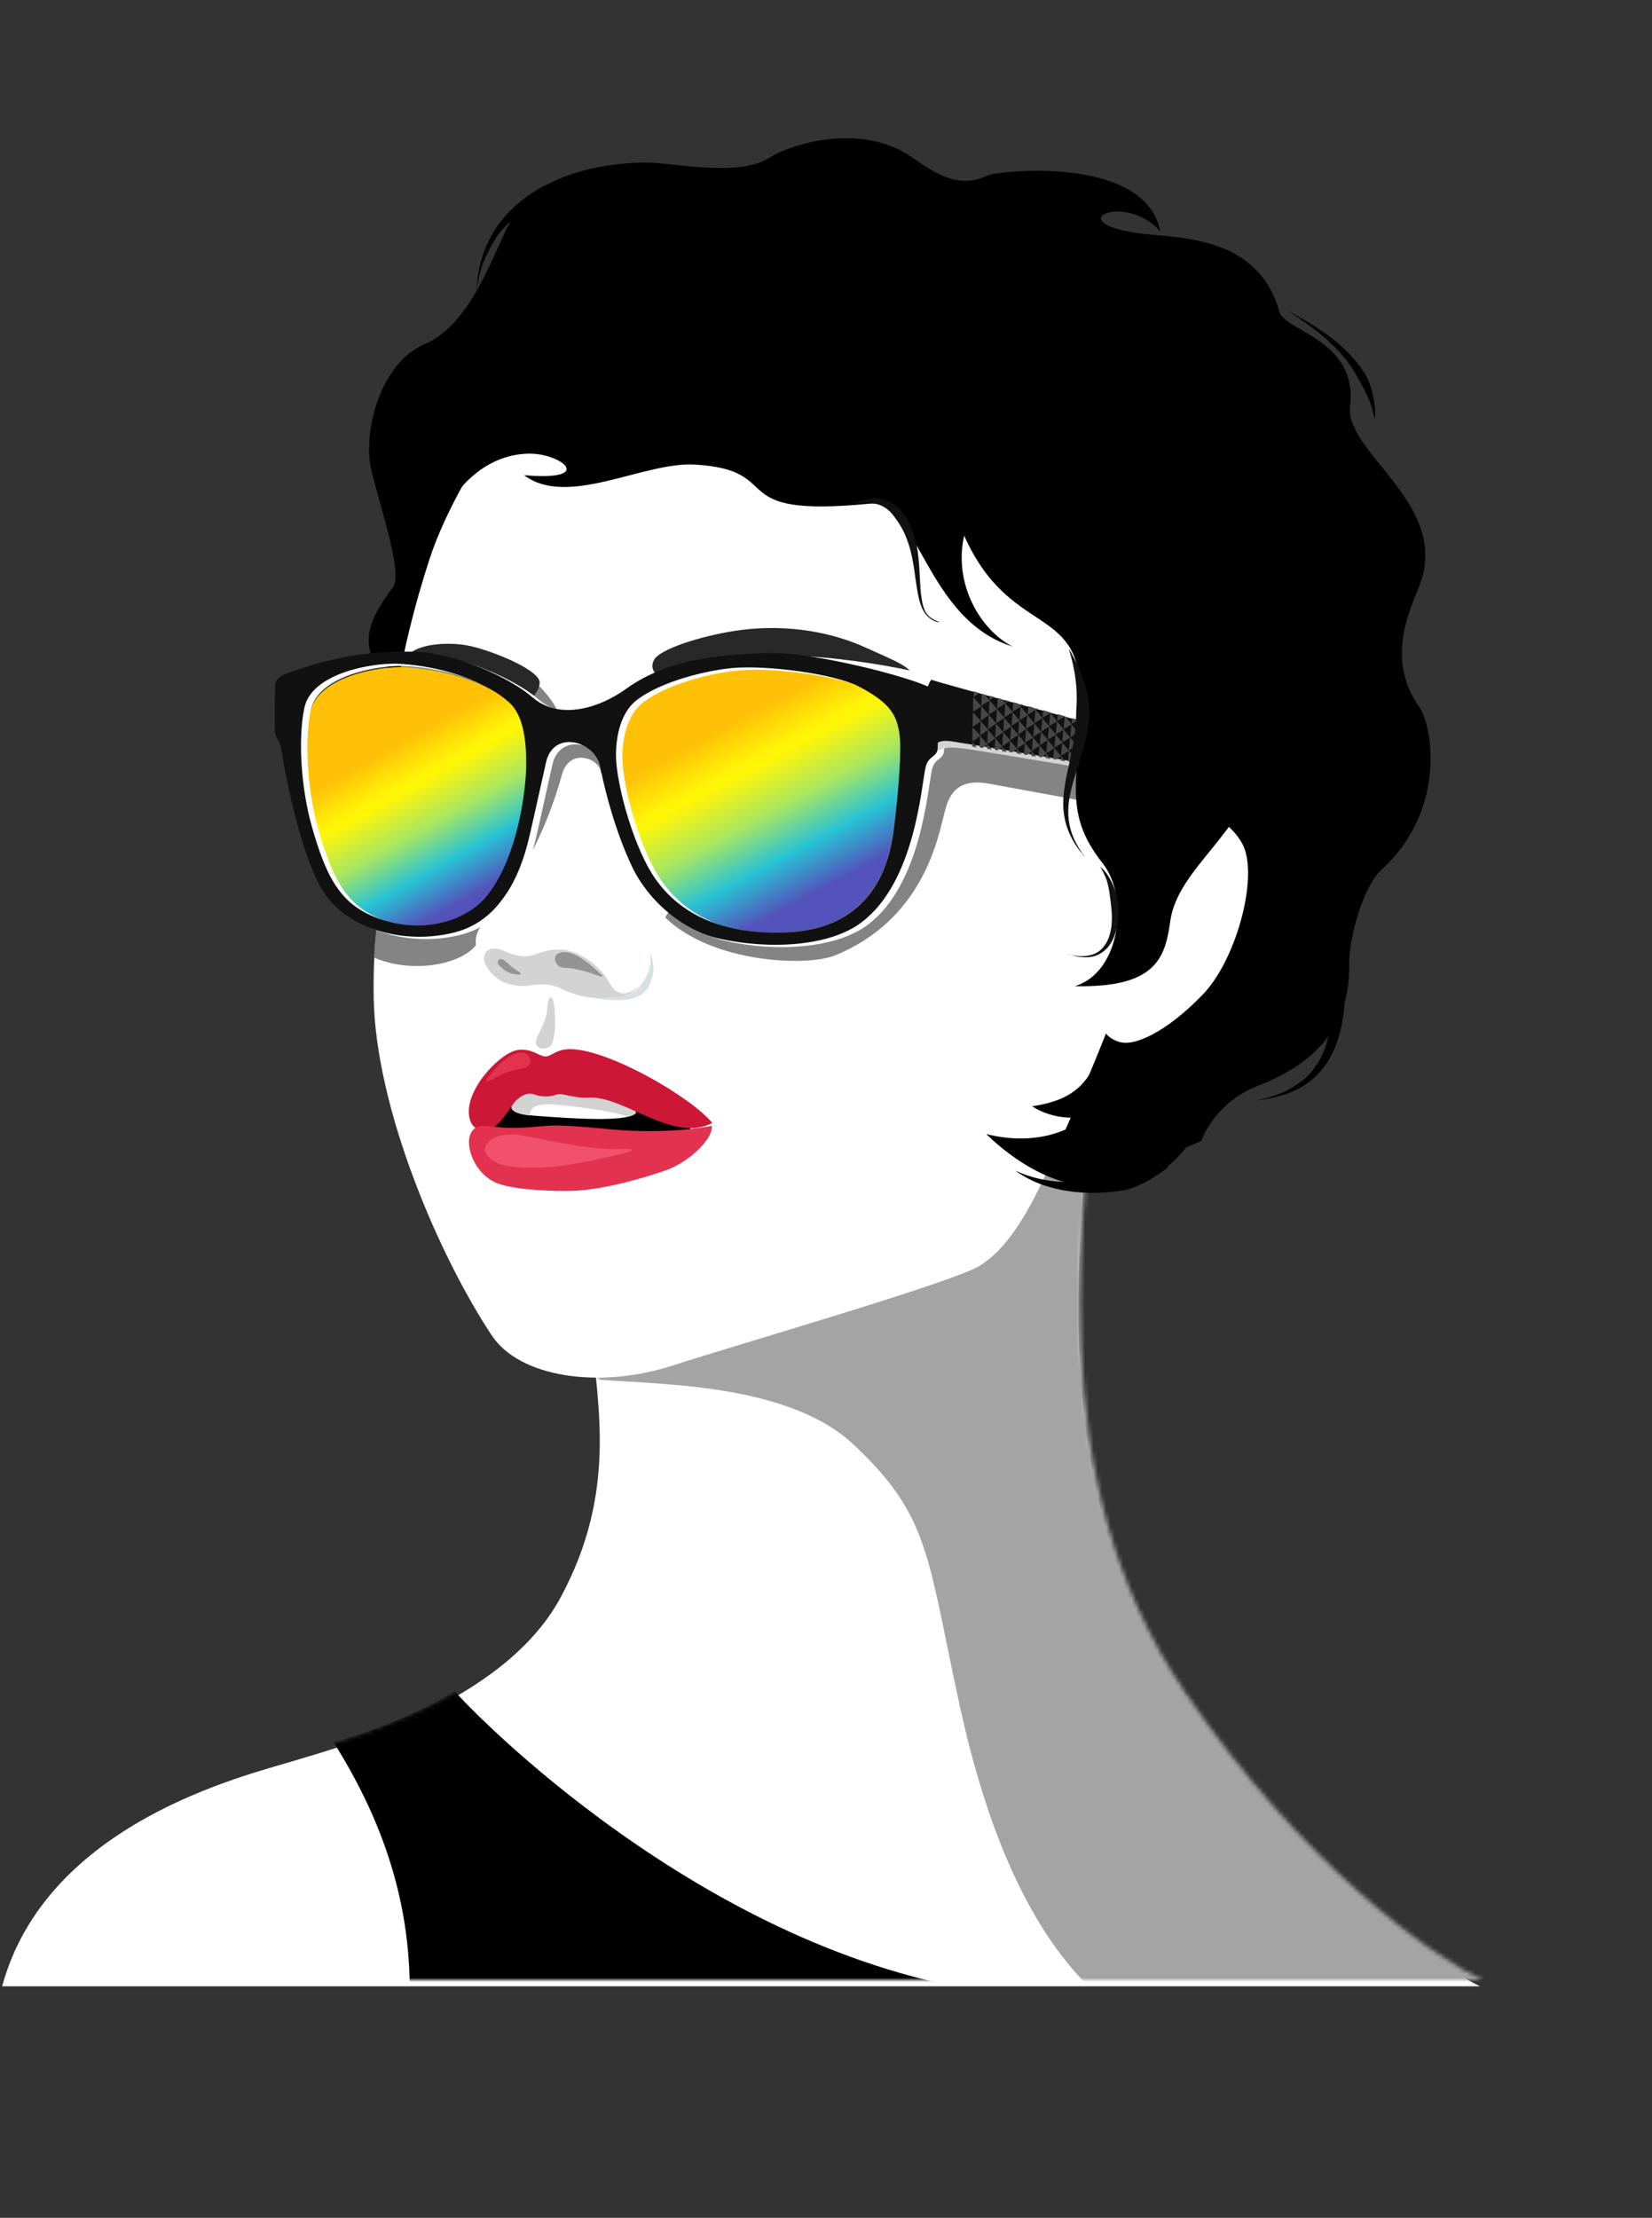 <svg width="389" height="522" viewBox="0 0 389 522" fill="none" xmlns="http://www.w3.org/2000/svg">
<rect x="0" y="0" width="389" height="522" fill="#333333" stroke="none"/>
<path d="M132 376C145.5 351 140.5 330.5 139.5 315C180.833 270.667 262.6 192.6 259 235C254.5 288 244 348.5 278.5 399.5C306.1 440.3 336.667 461.833 348.5 467.5H0.5C11 429 57.5 418 69 414.5C80.5 411 118.5 401 132 376Z" fill="white"/>
<mask id="mask0" mask-type="alpha" maskUnits="userSpaceOnUse" x="1" y="222" width="348" height="244">
<path d="M132.5 374.769C146 349.842 141 329.402 140 313.948C181.333 269.745 263.1 191.907 259.5 234.183C255 287.027 244.5 347.35 279 398.2C306.6 438.88 337.167 460.35 349 466H1C26 427.115 58 416.645 69.5 413.156C81 409.666 119 399.695 132.5 374.769Z" fill="white"/>
</mask>
<g mask="url(#mask0)">
<path d="M107 398C117.322 409.428 177.381 467.604 246.901 470.13C249.61 470.144 252.309 470.156 254.993 470.168C277.295 469.557 300.394 462.929 323 447C358.5 464 372.5 466 387 469C393.677 470.381 329.664 470.504 254.993 470.168C252.283 470.243 249.585 470.228 246.901 470.13C194.044 469.873 137.006 469.404 96.5 469C96.5 454 93.7 434 78.5 410C89.5 407 100 402.5 107 398Z" fill="black"/>
<path d="M201 340C184.5 324.5 150.5 326 139 324.5C179 289.5 259.4 225.2 261 248C262.6 270.8 353.667 411.167 399 478.5C361.833 481.167 284.3 484.9 271.5 478.5C255.5 470.5 237 452 226 401.5C218.267 366 219 356.909 201 340Z" fill="#A4A4A4" style="mix-blend-mode:multiply"/>
</g>
<path d="M147.717 113.067C134.087 108.666 124.317 88.725 126.5 80.168L146.022 82.527C146.211 82.516 146.39 82.537 146.557 82.591L146.022 82.527C142.461 82.727 135.627 94.32 147.717 113.067Z" fill="black"/>
<path d="M87.457 154.26C85.099 148.05 89.771 142.016 92.527 138.195C95.283 134.374 87.618 114.081 87.037 108.289C86.1 98.903 90.424 85.047 100.065 80.949C112.526 75.668 117.356 54.92 122.079 48.987C129.966 39.151 148.131 37.824 154.596 38.376C161.063 38.878 174.537 41.246 180.811 37.314C187.034 33.381 203.202 29.091 214.561 36.897C219.306 40.166 225.408 44.831 232.543 41.282C234.545 40.266 269.671 36.272 273.186 54.413C264.506 44.623 247.923 53.075 271.034 55.224C280.299 56.084 296.651 56.775 301.259 73.368C302.569 78.044 319.67 79.858 317.919 95.555C316.693 106.498 340.134 117.762 334.828 136.154C333.327 141.317 325.402 153.888 334.146 166.316C337.643 171.327 340.319 191.176 325.243 204.759C321.061 208.524 317.574 220.821 317.69 226.992C318.022 243.169 307.767 251.072 296.132 255.59C290.904 257.623 285.543 261.889 282.849 268.547C272.031 272.997 268.351 277.279 257.999 274.038C225.629 281.423 111.182 170.657 87.457 154.26Z" fill="black"/>
<path d="M295.184 259.093C295.184 259.093 295.648 259.011 296.472 258.843C297.296 258.675 298.43 258.419 299.772 257.97C300.856 257.612 302.044 257.207 303.028 256.645C303.39 256.459 303.804 256.224 304.166 256.038C305.669 255.145 307.226 254.053 308.478 252.649C309.731 251.245 310.73 249.631 311.472 248.006C312.215 246.332 312.65 244.645 312.98 243.105C313.589 240.022 313.676 237.52 313.74 236.621C313.92 234.774 314.382 231.184 314.889 228.047C315.168 226.455 315.497 225.015 315.82 223.975C315.981 223.48 316.09 223.033 316.247 222.789C316.354 222.493 316.408 222.344 316.408 222.344C316.408 222.344 316.406 222.495 316.35 222.793C316.294 223.092 316.288 223.542 316.281 224.043C316.215 225.093 316.246 226.547 316.326 228.154C316.486 231.317 316.743 234.985 316.561 236.932C316.443 237.979 316.201 240.575 315.281 243.846C314.796 245.481 314.154 247.26 313.154 248.974C312.205 250.691 310.949 252.345 309.44 253.689C307.931 255.033 306.221 256.068 304.567 256.805C304.153 256.99 303.739 257.174 303.326 257.308C302.191 257.664 301.056 258.021 299.87 258.325C298.479 258.621 297.294 258.825 296.523 258.895C295.648 259.011 295.184 259.093 295.184 259.093Z" fill="black"/>
<path d="M303.065 73.01C303.065 73.01 304.178 73.752 305.898 74.917C307.619 76.082 309.895 77.718 312.015 79.547C314.185 81.428 316.147 83.551 317.5 85.4C318.904 87.301 319.699 88.879 319.998 89.439C320.547 90.359 321.044 91.326 321.541 92.294C322.137 93.465 322.631 94.681 323.022 95.944C323.365 96.955 323.555 97.961 323.797 98.968C323.75 98.667 323.806 98.27 323.811 97.971C323.82 97.322 323.83 96.624 323.737 95.972C323.691 95.571 323.698 95.122 323.601 94.719C323.413 93.565 323.176 92.308 322.833 91.247C322.688 90.692 322.439 90.184 322.292 89.729C322.095 89.272 321.896 88.865 321.747 88.56C321.348 87.896 320.35 86.21 318.69 84.349C317.082 82.49 314.812 80.455 312.485 78.767C310.159 77.08 307.779 75.639 305.953 74.67C304.23 73.654 303.065 73.01 303.065 73.01Z" fill="black"/>
<path d="M112.132 68.333C112.428 65.504 112.772 62.777 113.678 60.121C114.158 58.596 114.844 57.028 115.682 55.516C116.992 53.125 118.707 50.95 120.673 49.084C122.38 47.456 124.238 46.034 126.246 44.817C126.503 44.628 126.812 44.491 127.069 44.301C128.562 43.413 131.641 42.238 134.359 41.348C135.743 40.904 136.973 40.554 137.896 40.291C138.818 40.028 139.483 39.905 139.483 39.905C139.483 39.905 137.271 41.114 134.854 42.464C132.435 43.864 129.706 45.551 128.266 46.342C127.494 46.76 125.488 47.827 123.219 49.483C121.208 50.949 119.397 52.672 117.839 54.604C117.372 55.134 116.955 55.715 116.59 56.299C115.387 58.345 114.338 60.347 113.489 62.606C112.903 64.377 112.517 66.405 112.132 68.333Z" fill="black"/>
<path d="M259.136 239.165C258.922 243.461 262.335 245.046 264.177 245.369C267.195 245.938 274.154 243.408 283.157 234.15C291.328 225.76 296.64 205.495 292.382 198.321C287.524 190.071 277.03 188.708 272.514 196.19C265.791 203.785 258.798 234.096 259.136 239.165Z" fill="white"/>
<path d="M268.652 220.792C269.094 222.059 268.246 224.125 266.359 227.25C264.473 230.325 265.808 233.676 269.307 232.364C272.806 231.052 280.66 229.461 281.637 225.55C282.613 221.689 280.396 211.955 276.271 210.444C272.146 208.982 266.635 214.964 268.652 220.792Z" fill="white"/>
<path d="M95.345 196.665C91.149 205.528 87.656 214.559 87.989 234.719C88.423 261.31 103.752 296.202 115.793 314.308C122.323 324.183 141.083 327.004 158.425 321.387C172.768 316.712 223.939 301.968 230.595 297.973C236.534 294.366 241.912 286.746 248.27 271.807C253.557 259.476 277.231 210.009 278.943 169.443C280.763 126.449 235.349 85.279 213.318 82.077C177.052 76.819 141.033 78.249 119.748 99.115C112.877 105.839 104.701 120.836 101.277 131.186C97.854 141.535 94.3 155.274 92.698 167.59C90.912 181.32 97.894 191.307 95.345 196.665Z" fill="white"/>
<path d="M156.634 215.941C167.703 226.705 190.024 227.536 196.585 224.886C217.09 216.549 220.731 197.77 222.183 192.145C223.077 188.699 224.077 182.859 232.824 184.442C241.823 186.081 257.899 189.009 261.284 189.751C269.001 181.112 268.449 182.986 257.768 179.471C247.087 175.957 213.22 165.269 209.217 171.395C205.163 177.519 165.315 200.901 156.634 215.941Z" fill="#848484"/>
<path d="M111.981 222.563C114.533 219.327 138.837 186.026 141.99 181.333C142.699 175.315 135.253 169.562 131.43 167.647C130.107 164.674 127.943 162.392 125.423 159.899C117.493 154.946 103.491 155.985 94.566 156.079C93.862 159.663 93.21 163.248 92.767 166.737C90.948 180.487 98.088 190.492 95.486 195.857C91.853 203.378 88.786 210.963 88.085 225.398C97.585 229.375 108.632 226.795 111.981 222.563Z" fill="#848484"/>
<path d="M133.662 251.81C129.513 251.113 116.348 253.192 114.031 262.723C113.33 265.577 119.673 272.464 131.131 272.663C142.54 272.86 164.19 269.693 162.481 265.085C160.772 260.477 142.668 253.282 133.662 251.81Z" fill="black"/>
<path d="M120.463 260.846C120.855 261.784 122.773 262.344 126.063 262.616C133.961 263.211 147.834 264.231 149.741 261.973C148.969 259.272 141.822 252.294 138.422 252.601C135.022 252.907 119.883 251.839 120.463 260.846Z" fill="white"/>
<path d="M149.793 261.917C149.02 259.267 141.823 252.293 138.423 252.599C135.023 252.905 119.884 251.935 120.514 260.936C120.857 261.775 122.32 262.268 124.799 262.557C124.632 260.076 127.471 259.991 128.841 259.898C130.21 259.805 143.216 261.13 147.905 262.815C148.77 262.557 149.483 262.293 149.793 261.917Z" fill="#D3D3D3"/>
<path d="M167.737 264.31C162.657 258.152 143.56 247.14 134.543 246.939C130.794 246.844 129.957 248.702 128.387 248.642C126.766 248.58 125.273 246.68 121.922 247.133C117.657 247.696 108.344 257.519 110.785 263.915C111.42 265.588 113.53 266.832 115.521 265.794C118.228 264.346 120.469 260.021 121.548 258.996C122.421 258.205 124.011 256.909 125.825 257.609C127.387 258.202 129.515 258.236 131.095 257.618C132.369 257.133 134.984 258.543 138.534 258.34C146.903 257.789 158.344 269.136 167.737 264.31Z" fill="#CC1736"/>
<path d="M116.974 265.263C114.597 265.028 112.026 264.256 110.824 266.81C109.414 269.74 111.797 276.522 117.237 278.559C121.519 280.167 131.441 280.45 135.344 280.262C142.895 279.924 152.917 276.841 156.889 275.404C162.183 273.536 167.883 268.17 167.625 264.983C160.364 266.294 154.539 266.312 149.173 266.156C142.845 265.962 133.75 264.46 127.765 265.049C125.128 265.334 120.615 265.691 116.974 265.263Z" fill="#E33150"/>
<path d="M115.462 252.947C117.482 250.307 119.438 248.653 121.583 247.946C124.802 246.836 126.576 250.761 122.854 251.505C119.643 252.121 118.671 252.528 116.16 253.913C113.599 255.246 114.271 254.482 115.462 252.947Z" fill="#E43251"/>
<path d="M123.112 267.255C116.551 265.963 112.196 269.6 115.139 272.467C116.786 274.097 119.81 274.924 126.037 274.826C132.314 274.73 137.342 273.542 142.521 272.454C147.039 271.532 152.322 270.163 145.992 270.447C139.662 270.683 131.539 268.951 123.112 267.255Z" fill="#F2516C"/>
<path d="M126.528 244.033C127.722 241.552 128.799 239.266 128.836 237.692C128.926 233.857 130.415 233.4 130.637 238.423C130.823 242.609 130.559 244.177 129.896 245.785C129.233 247.393 124.972 247.342 126.528 244.033Z" fill="#D3D3D3"/>
<path d="M153.969 155.374C155.287 152.719 165.206 149.73 172.671 148.539C182.96 146.877 194.238 148.021 204.031 152.5C209.151 154.866 212.489 156.068 214.207 157.817C208.459 156.51 173.598 149.684 156.492 159.193C155.422 159.803 152.65 158.028 153.969 155.374Z" fill="#282828"/>
<path d="M96.744 153.651C98.823 151.745 105.523 150.827 111.075 152.131C115.745 153.218 125.62 157.067 126.958 160.08C127.85 162.056 123.502 167.232 121.86 166.069C120.218 164.907 107.296 157.516 104.709 156.624C102.173 155.734 99.729 155.383 97.779 156.217C95.881 157.052 93.704 156.463 96.744 153.651Z" fill="#282828"/>
<path d="M144.73 176.686C144.639 183.096 148.362 197.363 153.143 205.208C157.875 213 167.503 220.488 186.07 219.376C195.966 218.769 208.011 213.971 210.416 195.221C211.047 190.273 212.509 177.005 211.815 172.006C211.166 167.456 209.679 164.514 202.141 160.539C196.374 157.479 180.502 155.415 172.389 156.141C166.827 156.619 155.579 159.112 149.549 163.898C146.714 166.123 144.816 170.623 144.73 176.686Z" fill="url(#paint0_linear)"/>
<path d="M72.993 167.742C71.455 175.364 72.26 187.117 74.787 196.195C78.338 208.804 81.722 215.122 90.921 218.376C101.899 222.249 111.964 218.453 116.439 212.643C123.931 202.961 125.49 186.612 125.602 182.276C125.741 176.097 125.068 169.486 121.487 166.253C114.123 159.679 102.102 157.312 95.006 157.034C89.39 156.813 74.749 159.182 72.993 167.742Z" fill="url(#paint1_linear)"/>
<path d="M222.413 165.016C222.438 163.305 221.785 162.84 219.012 161.706C211.901 158.839 190.924 153.725 181.837 154.253C174.476 154.652 159.969 154.677 148.949 162.66C143.106 166.883 133.52 170.374 126.856 164.641C121.495 159.984 108.645 154.108 98.605 153.915C84.963 153.68 76.096 156.564 69.571 158.853C67.99 159.428 66.359 160 66.28 161.953C66.208 163.466 66.156 170.651 66.229 172.609C66.255 174.322 67.269 174.361 67.645 176.478C70.776 195.129 74.594 204.811 76.866 209.104C82.2 219.138 96.649 223.168 108.818 219.924C122.209 216.384 125.483 200.279 126.402 196.354C127.429 191.945 129.329 183.218 130.086 179.922C131.871 172.169 141.723 174.946 142.852 181.052C144.032 187.258 146.683 196.895 150.377 204.616C154.269 212.687 162.286 219.549 171.033 221.502C182.663 224.054 196.926 223.384 204.517 217.518C216.979 207.977 218.414 185.738 219.443 181.182C220.145 178.178 222.162 178.989 222.299 176.55C222.451 173.035 222.382 167.215 222.413 165.016ZM125.398 181.452C125.286 185.701 123.737 201.776 116.298 211.217C111.854 216.912 101.808 220.63 90.957 216.837C81.822 213.647 78.462 207.454 74.936 195.095C72.426 186.197 71.627 174.676 73.154 167.206C74.897 158.815 89.437 156.542 95.013 156.758C102.06 157.031 113.997 159.351 121.311 165.795C124.868 168.866 125.535 175.395 125.398 181.452ZM211.924 196.194C209.478 214.629 197.491 219.348 187.693 219.946C169.214 221.04 159.631 213.677 154.922 206.014C150.164 198.252 146.459 184.223 146.549 177.968C146.635 171.958 148.523 167.582 151.345 165.393C157.397 160.689 168.541 158.236 174.076 157.766C182.152 157.052 197.948 159.13 203.688 162.09C211.189 165.999 212.67 168.892 213.316 173.366C214.005 178.331 212.551 191.378 211.924 196.194Z" fill="white"/>
<path d="M220.526 176.932C222.466 175.73 223.73 175.825 226.71 176.173C230.55 176.553 266.737 182.818 269.312 183.151C269.983 182.279 270.458 180.928 269.768 179.722C266.875 176.875 223.037 171.314 220.609 171.27C218.181 171.227 219.407 173.869 220.526 176.932Z" fill="#D3D3D3"/>
<path d="M219.852 175.399C220.876 174.709 221.493 174.101 224.174 174.496C226.855 174.891 263.617 180.973 268.163 182.023C272.71 183.073 272.468 175.239 268.688 173.781C264.907 172.323 221.026 160.766 219.314 159.971C217.354 162.374 216.881 170.521 219.852 175.399Z" fill="#111111"/>
<path d="M220.911 164.475C220.936 162.764 220.283 162.299 217.509 161.165C210.398 158.298 189.421 153.184 180.334 153.712C172.974 154.111 158.467 154.136 147.447 162.119C141.604 166.342 132.018 169.834 125.354 164.1C119.993 159.443 107.143 153.567 97.102 153.374C83.461 153.139 74.594 156.023 68.069 158.313C66.488 158.887 64.857 159.459 64.778 161.412C64.706 162.925 64.653 170.11 64.727 172.069C64.753 173.781 65.767 173.82 66.142 175.937C69.274 194.588 73.092 204.27 75.363 208.563C80.698 218.597 95.147 222.628 107.316 219.383C120.707 215.843 123.981 199.738 124.9 195.813C125.927 191.404 127.827 182.677 128.584 179.381C130.369 171.628 140.22 174.405 141.35 180.511C142.529 186.717 145.181 196.354 148.875 204.075C152.766 212.146 160.784 219.008 169.531 220.961C181.161 223.513 195.424 222.843 203.015 216.977C215.477 207.436 216.912 185.197 217.941 180.641C218.643 177.637 220.66 178.448 220.797 176.009C220.948 172.495 220.88 166.674 220.911 164.475ZM123.896 180.911C123.784 185.16 122.235 201.235 114.796 210.676C110.352 216.371 100.306 220.089 89.455 216.296C80.32 213.106 76.959 206.913 73.434 194.554C70.923 185.656 70.125 174.135 71.652 166.665C73.395 158.274 87.935 156.002 93.511 156.217C100.558 156.49 112.495 158.81 119.808 165.254C123.366 168.325 124.033 174.854 123.896 180.911ZM210.421 195.653C207.976 214.089 195.989 218.807 186.191 219.405C167.712 220.499 158.129 213.136 153.42 205.474C148.662 197.711 144.957 183.682 145.046 177.427C145.133 171.417 147.021 167.041 149.842 164.852C155.895 160.148 167.039 157.695 172.574 157.225C180.649 156.511 196.445 158.589 202.185 161.55C209.687 165.458 211.167 168.351 211.813 172.825C212.503 177.79 211.048 190.837 210.421 195.653Z" fill="#111111"/>
<path d="M270.693 178.649C270.684 179.699 270.679 180.249 270.616 181.295C271.047 180.772 271.267 180.085 271.38 179.341C271.169 179.078 270.958 178.865 270.693 178.649Z" fill="#474747"/>
<path d="M270.731 178.57C271 178.436 271.215 178.299 271.43 178.212C271.383 177.458 271.176 176.695 270.861 175.975C270.808 175.921 270.808 175.921 270.755 175.868C270.799 176.972 270.74 177.519 270.731 178.57Z" fill="#474747"/>
<path d="M270.845 175.87C270.845 175.87 270.846 175.821 270.795 175.818C270.845 175.87 270.845 175.87 270.845 175.87Z" fill="#474747"/>
<path d="M268.901 179.719C268.893 180.653 268.836 181.239 268.828 182.124C269.551 182.12 270.172 181.863 270.589 181.397C269.924 180.766 269.566 180.4 268.901 179.719Z" fill="#474747"/>
<path d="M270.755 178.675C270.037 177.99 269.73 177.626 269.013 176.941C269.003 178.025 268.947 178.514 268.937 179.647C269.664 179.248 270.028 179.025 270.755 178.675Z" fill="#474747"/>
<path d="M269.128 174.163C269.118 175.296 269.062 175.785 269.053 176.869C269.779 176.52 270.143 176.296 270.87 175.947C270.153 175.212 269.845 174.898 269.128 174.163Z" fill="#474747"/>
<path d="M269.429 173.971C269.326 173.915 269.275 173.863 269.173 173.808C269.172 173.906 269.171 174.004 269.17 174.102C269.273 174.06 269.377 174.017 269.429 173.971Z" fill="#474747"/>
<path d="M267.125 180.89C267.121 181.279 267.119 181.571 267.065 181.859C267.474 181.933 267.781 182.001 267.985 182.062C268.088 182.068 268.19 182.123 268.292 182.129C267.937 181.719 267.581 181.405 267.125 180.89Z" fill="#474747"/>
<path d="M267.142 180.818C267.87 180.37 268.234 180.146 268.962 179.747C268.244 179.061 267.937 178.697 267.219 178.011C267.209 179.096 267.153 179.635 267.142 180.818Z" fill="#474747"/>
<path d="M267.389 175.186C267.327 176.266 267.323 176.808 267.261 177.888C267.989 177.49 268.352 177.315 269.079 176.917C268.413 176.284 268.054 175.917 267.389 175.186Z" fill="#474747"/>
<path d="M269.183 174.197C268.98 173.94 268.776 173.781 268.623 173.576C268.367 173.462 268.009 173.342 267.496 173.164C267.49 173.848 267.435 174.333 267.428 175.114C268.15 174.768 268.512 174.546 269.183 174.197Z" fill="#474747"/>
<path d="M267.168 180.913C266.452 180.18 266.146 179.817 265.43 179.134C265.37 180.064 265.365 180.653 265.306 181.534C265.512 181.596 265.718 181.609 265.923 181.671C266.338 181.402 266.649 181.224 267.168 180.913Z" fill="#474747"/>
<path d="M265.595 176.256C265.534 177.337 265.529 177.879 265.468 179.009C266.195 178.61 266.559 178.386 267.286 177.988C266.62 177.306 266.261 176.988 265.595 176.256Z" fill="#474747"/>
<path d="M265.635 176.182C266.363 175.783 266.727 175.608 267.454 175.209C266.788 174.478 266.429 174.159 265.763 173.378C265.701 174.558 265.697 175.1 265.635 176.182Z" fill="#474747"/>
<path d="M266.626 172.911C266.371 172.847 266.116 172.734 265.809 172.667C265.807 172.909 265.805 173.103 265.803 173.393C266.163 173.173 266.369 173.041 266.626 172.911Z" fill="#474747"/>
<path d="M263.596 181.223C264.006 181.297 264.364 181.368 264.723 181.439C264.367 181.076 264.062 180.716 263.605 180.25C263.601 180.639 263.599 180.931 263.596 181.223Z" fill="#474747"/>
<path d="M263.672 180.231C264.4 179.782 264.764 179.558 265.492 179.159C264.826 178.427 264.467 178.109 263.8 177.377C263.739 178.459 263.734 179.001 263.672 180.231Z" fill="#474747"/>
<path d="M265.661 176.28C264.995 175.598 264.636 175.23 263.97 174.499C263.909 175.629 263.904 176.171 263.843 177.252C264.57 176.853 264.934 176.678 265.661 176.28Z" fill="#474747"/>
<path d="M265.821 173.458C265.464 173.044 265.21 172.734 264.903 172.421C264.646 172.356 264.39 172.242 264.133 172.177C264.075 172.958 264.07 173.497 264.01 174.425C264.735 174.028 265.097 173.855 265.821 173.458Z" fill="#474747"/>
<path d="M262.011 178.497C261.951 179.477 261.946 180.018 261.886 180.948C262.092 181.01 262.298 181.023 262.555 181.088C262.919 180.865 263.23 180.638 263.748 180.375C262.981 179.59 262.675 179.227 262.011 178.497Z" fill="#474747"/>
<path d="M262.178 175.571C262.117 176.702 262.06 177.241 261.999 178.371C262.727 177.923 263.09 177.748 263.818 177.35C263.203 176.67 262.844 176.303 262.178 175.571Z" fill="#474747"/>
<path d="M264.037 174.522C263.371 173.79 263.064 173.426 262.398 172.694C262.336 173.825 262.279 174.413 262.218 175.494C262.945 175.096 263.309 174.921 264.037 174.522Z" fill="#474747"/>
<path d="M263.517 172.036C263.211 171.92 262.854 171.85 262.496 171.731C262.494 172.021 262.44 172.308 262.437 172.647C262.9 172.385 263.158 172.207 263.517 172.036Z" fill="#474747"/>
<path d="M260.185 179.716C260.182 180.057 260.127 180.394 260.125 180.686C260.483 180.757 260.893 180.831 261.251 180.902C260.896 180.49 260.591 180.179 260.185 179.716Z" fill="#474747"/>
<path d="M262.074 178.523C261.408 177.791 261.049 177.424 260.383 176.692C260.322 177.822 260.265 178.411 260.203 179.591C260.931 179.143 261.295 178.919 262.074 178.523Z" fill="#474747"/>
<path d="M262.244 175.593C261.578 174.861 261.271 174.497 260.604 173.765C260.543 174.895 260.486 175.435 260.424 176.615C261.152 176.216 261.516 175.992 262.244 175.593Z" fill="#474747"/>
<path d="M262.458 172.72C261.999 172.2 261.693 171.838 261.336 171.423C261.13 171.361 260.976 171.302 260.77 171.24C260.71 172.17 260.654 172.707 260.594 173.685C261.371 173.291 261.733 173.117 262.458 172.72Z" fill="#474747"/>
<path d="M260.229 179.736C259.564 179.007 259.206 178.64 258.543 177.862C258.482 178.841 258.426 179.428 258.366 180.309C258.572 180.371 258.83 180.387 259.036 180.449C259.399 180.226 259.762 180.002 260.229 179.736Z" fill="#474747"/>
<path d="M260.451 176.714C259.784 175.982 259.477 175.617 258.81 174.885C258.748 176.017 258.691 176.605 258.629 177.786C259.358 177.338 259.722 177.163 260.451 176.714Z" fill="#474747"/>
<path d="M260.672 173.786C260.005 173.054 259.698 172.689 259.032 171.907C258.969 173.088 258.913 173.628 258.851 174.808C259.579 174.409 259.943 174.234 260.672 173.786Z" fill="#474747"/>
<path d="M260.358 171.157C259.949 171.035 259.592 170.916 259.183 170.794C259.18 171.133 259.126 171.469 259.123 171.856C259.586 171.594 259.946 171.374 260.358 171.157Z" fill="#474747"/>
<path d="M256.654 180.099C257.013 180.17 257.422 180.244 257.781 180.315C257.425 179.952 257.172 179.595 256.714 179.129C256.711 179.469 256.657 179.807 256.654 180.099Z" fill="#474747"/>
<path d="M256.731 179.054C257.459 178.606 257.876 178.335 258.604 177.937C257.938 177.204 257.63 176.84 256.964 176.108C256.902 177.239 256.845 177.827 256.731 179.054Z" fill="#474747"/>
<path d="M257.006 175.976C257.733 175.528 258.097 175.354 258.876 174.958C258.21 174.227 257.903 173.863 257.237 173.131C257.124 174.258 257.119 174.8 257.006 175.976Z" fill="#474747"/>
<path d="M259.095 171.982C258.584 171.359 258.277 170.995 257.816 170.474C257.714 170.419 257.559 170.409 257.456 170.353C257.395 171.384 257.338 171.971 257.278 173.002C258.004 172.604 258.368 172.38 259.095 171.982Z" fill="#474747"/>
<path d="M255.122 177.276C255.062 178.256 255.005 178.842 254.945 179.773C255.151 179.835 255.358 179.848 255.615 179.913C255.978 179.69 256.342 179.466 256.809 179.151C256.093 178.369 255.787 178.005 255.122 177.276Z" fill="#474747"/>
<path d="M255.159 177.197C255.887 176.749 256.303 176.528 257.032 176.079C256.365 175.347 256.058 174.983 255.392 174.251C255.278 175.428 255.273 175.97 255.159 177.197Z" fill="#474747"/>
<path d="M257.305 173.102C256.638 172.369 256.331 171.956 255.665 171.223C255.551 172.401 255.546 172.992 255.432 174.17C256.161 173.721 256.577 173.501 257.305 173.102Z" fill="#474747"/>
<path d="M257.198 170.281C256.739 170.156 256.279 170.031 255.82 169.857C255.765 170.241 255.762 170.628 255.707 171.108C256.323 170.807 256.684 170.588 257.198 170.281Z" fill="#474747"/>
<path d="M253.184 179.511C253.543 179.582 253.953 179.656 254.311 179.727C254.007 179.367 253.702 179.007 253.296 178.494C253.241 178.93 253.238 179.222 253.184 179.511Z" fill="#474747"/>
<path d="M253.311 178.468C254.092 177.973 254.457 177.749 255.186 177.3C254.519 176.567 254.212 176.203 253.545 175.42C253.431 176.599 253.374 177.188 253.311 178.468Z" fill="#474747"/>
<path d="M255.459 174.271C254.793 173.539 254.486 173.175 253.82 172.393C253.706 173.571 253.649 174.159 253.587 175.34C254.367 174.895 254.731 174.67 255.459 174.271Z" fill="#474747"/>
<path d="M255.731 171.245C255.168 170.569 254.81 170.153 254.298 169.529C254.246 169.526 254.143 169.47 254.092 169.467C253.978 170.594 253.973 171.186 253.86 172.313C254.64 171.868 255.003 171.644 255.731 171.245Z" fill="#474747"/>
<path d="M251.704 176.641C251.592 177.668 251.586 178.259 251.475 179.188C251.681 179.25 251.888 179.263 252.094 179.325C252.458 179.052 252.821 178.877 253.289 178.562C252.675 177.785 252.317 177.418 251.704 176.641Z" fill="#474747"/>
<path d="M253.614 175.443C252.948 174.711 252.641 174.297 251.975 173.565C251.861 174.742 251.804 175.331 251.69 176.557C252.47 176.112 252.886 175.891 253.614 175.443Z" fill="#474747"/>
<path d="M253.888 172.414C253.222 171.632 252.914 171.268 252.3 170.489C252.185 171.716 252.128 172.305 252.015 173.482C252.795 173.037 253.16 172.813 253.888 172.414Z" fill="#474747"/>
<path d="M253.986 169.453C253.475 169.324 252.965 169.148 252.454 169.02C252.399 169.452 252.395 169.887 252.339 170.416C253.008 170.022 253.369 169.802 253.986 169.453Z" fill="#474747"/>
<path d="M249.763 178.976C250.122 179.047 250.531 179.121 250.89 179.192C250.586 178.783 250.281 178.471 249.875 177.958C249.82 178.345 249.765 178.683 249.763 178.976Z" fill="#474747"/>
<path d="M249.841 177.878C250.622 177.384 250.986 177.16 251.766 176.715C251.1 175.933 250.793 175.569 250.126 174.836C250.012 176.014 249.955 176.602 249.841 177.878Z" fill="#474747"/>
<path d="M252.042 173.585C251.376 172.804 251.069 172.439 250.403 171.658C250.289 172.884 250.232 173.473 250.117 174.7C250.95 174.258 251.314 174.034 252.042 173.585Z" fill="#474747"/>
<path d="M252.368 170.508C251.754 169.729 251.395 169.362 250.781 168.534C250.781 168.534 250.781 168.534 250.729 168.531C250.615 169.757 250.558 170.395 250.444 171.573C251.224 171.128 251.64 170.907 252.368 170.508Z" fill="#474747"/>
<path d="M248.233 176.054C248.12 177.081 248.063 177.717 248.003 178.649C248.209 178.711 248.416 178.724 248.622 178.786C249.037 178.516 249.349 178.29 249.869 177.977C249.204 177.197 248.897 176.834 248.233 176.054Z" fill="#474747"/>
<path d="M248.27 175.971C249.051 175.476 249.415 175.252 250.196 174.807C249.53 174.025 249.222 173.66 248.556 172.878C248.442 174.105 248.384 174.744 248.27 175.971Z" fill="#474747"/>
<path d="M248.882 169.751C248.768 170.978 248.71 171.617 248.596 172.844C249.376 172.399 249.741 172.174 250.522 171.729C249.855 170.947 249.548 170.533 248.882 169.751Z" fill="#474747"/>
<path d="M250.776 168.574C250.214 168.394 249.652 168.263 249.091 168.083C249.035 168.564 248.98 169.045 248.923 169.671C249.695 169.234 250.055 169.014 250.776 168.574Z" fill="#474747"/>
<path d="M246.354 177.37C246.299 177.757 246.296 178.098 246.242 178.387C246.601 178.458 247.011 178.532 247.369 178.603C247.116 178.246 246.811 177.886 246.354 177.37C246.405 177.373 246.354 177.37 246.354 177.37Z" fill="#474747"/>
<path d="M247.509 167.637C247.458 167.634 247.407 167.631 247.407 167.582C247.407 167.631 247.406 167.68 247.406 167.68C247.406 167.68 247.457 167.683 247.509 167.637Z" fill="#474747"/>
<path d="M248.298 176.077C247.631 175.295 247.323 174.93 246.657 174.148C246.543 175.376 246.485 176.014 246.37 177.291C247.152 176.796 247.568 176.575 248.298 176.077Z" fill="#474747"/>
<path d="M246.749 174.064C247.53 173.619 247.895 173.345 248.675 172.9C248.009 172.118 247.702 171.754 247.035 170.972C246.869 172.196 246.812 172.834 246.749 174.064Z" fill="#474747"/>
<path d="M247.313 167.743C247.198 169.019 247.14 169.658 247.026 170.886C247.807 170.44 248.172 170.216 248.953 169.77C248.286 168.988 247.979 168.574 247.313 167.743Z" fill="#474747"/>
<path d="M246.449 177.392C246.397 177.389 246.397 177.389 246.449 177.392C245.784 176.612 245.477 176.248 244.812 175.468C244.699 176.544 244.642 177.132 244.582 178.114C244.788 178.176 244.995 178.188 245.201 178.25C245.565 177.977 245.929 177.754 246.449 177.392C246.397 177.389 246.397 177.389 246.449 177.392Z" fill="#474747"/>
<path d="M246.777 174.171C246.111 173.389 245.803 173.024 245.137 172.242C245.022 173.469 244.965 174.108 244.85 175.385C245.58 174.887 245.996 174.666 246.777 174.171Z" fill="#474747"/>
<path d="M245.178 172.157C245.959 171.711 246.324 171.438 247.105 170.992C246.439 170.21 246.132 169.796 245.465 169.014C245.35 170.291 245.293 170.88 245.178 172.157Z" fill="#474747"/>
<path d="M247.363 167.784C247.312 167.732 247.261 167.68 247.21 167.629C246.699 167.451 246.137 167.319 245.626 167.142C245.57 167.673 245.514 168.204 245.456 168.929C246.229 168.491 246.641 168.225 247.363 167.784Z" fill="#474747"/>
<path d="M242.932 176.834C242.877 177.222 242.874 177.563 242.82 177.902C243.179 177.973 243.589 178.047 243.948 178.118C243.644 177.66 243.338 177.348 242.932 176.834Z" fill="#474747"/>
<path d="M244.249 166.759C244.146 166.753 244.044 166.698 243.941 166.692C243.94 166.789 243.939 166.886 243.938 166.983C244.042 166.892 244.145 166.85 244.249 166.759Z" fill="#474747"/>
<path d="M244.878 175.492C244.211 174.709 243.903 174.344 243.237 173.562C243.122 174.839 243.064 175.478 242.949 176.756C243.731 176.211 244.096 175.987 244.878 175.492Z" fill="#474747"/>
<path d="M245.207 172.262C244.541 171.48 244.233 171.066 243.567 170.283C243.452 171.56 243.395 172.149 243.28 173.426C244.009 172.978 244.426 172.707 245.207 172.262Z" fill="#474747"/>
<path d="M243.845 167.004C243.73 168.281 243.673 168.92 243.558 170.197C244.339 169.752 244.705 169.478 245.486 169.032C244.871 168.253 244.512 167.835 243.845 167.004Z" fill="#474747"/>
<path d="M241.341 174.88C241.228 175.958 241.223 176.598 241.111 177.577C241.317 177.639 241.524 177.652 241.73 177.714C242.146 177.444 242.458 177.217 242.978 176.855C242.313 176.074 242.006 175.661 241.341 174.88Z" fill="#474747"/>
<path d="M241.379 174.797C242.161 174.302 242.526 174.029 243.308 173.583C242.641 172.801 242.333 172.386 241.667 171.604C241.5 172.878 241.494 173.52 241.379 174.797Z" fill="#474747"/>
<path d="M243.588 170.303C242.921 169.521 242.614 169.107 241.896 168.272C241.782 169.549 241.724 170.187 241.609 171.464C242.442 171.022 242.858 170.801 243.588 170.303Z" fill="#474747"/>
<path d="M243.899 167.04C243.798 166.888 243.696 166.784 243.595 166.631C243.134 166.505 242.622 166.327 242.161 166.201C242.104 166.832 242.048 167.365 241.99 168.19C242.764 167.75 243.125 167.529 243.899 167.04Z" fill="#474747"/>
<path d="M239.461 176.245C239.406 176.632 239.403 176.974 239.4 177.316C239.759 177.387 240.169 177.461 240.528 177.532C240.172 177.119 239.918 176.762 239.461 176.245Z" fill="#474747"/>
<path d="M240.937 165.88C240.784 165.822 240.579 165.761 240.426 165.751C240.425 165.897 240.423 166.09 240.37 166.233C240.576 166.1 240.731 165.964 240.937 165.88Z" fill="#474747"/>
<path d="M241.408 174.903C240.741 174.12 240.433 173.705 239.766 172.922C239.651 174.201 239.593 174.84 239.529 176.171C240.26 175.673 240.626 175.399 241.408 174.903Z" fill="#474747"/>
<path d="M241.687 171.624C241.02 170.842 240.661 170.424 239.994 169.641C239.879 170.919 239.822 171.558 239.758 172.889C240.54 172.344 240.906 172.07 241.687 171.624Z" fill="#474747"/>
<path d="M240.326 166.262C240.211 167.589 240.153 168.228 240.09 169.509C240.872 169.014 241.237 168.789 242.019 168.294C241.352 167.511 240.993 167.094 240.326 166.262Z" fill="#474747"/>
<path d="M239.508 176.267C238.843 175.487 238.536 175.074 237.819 174.29C237.758 175.37 237.7 176.057 237.64 176.989C237.847 177.051 238.053 177.064 238.259 177.126C238.675 176.856 238.988 176.629 239.508 176.267Z" fill="#474747"/>
<path d="M239.788 172.945C239.121 172.162 238.762 171.744 238.095 170.962C237.98 172.239 237.974 172.931 237.859 174.209C238.641 173.714 239.006 173.44 239.788 172.945Z" fill="#474747"/>
<path d="M240.12 169.614C239.453 168.782 239.093 168.414 238.427 167.582C238.311 168.909 238.306 169.551 238.191 170.829C238.92 170.38 239.338 170.11 240.12 169.614Z" fill="#474747"/>
<path d="M240.385 166.298C240.182 166.041 239.978 165.833 239.825 165.627C239.415 165.504 239.005 165.381 238.595 165.258C238.537 165.988 238.48 166.571 238.421 167.497C239.196 167.007 239.609 166.788 240.385 166.298Z" fill="#474747"/>
<path d="M235.989 175.708C235.986 176.099 235.931 176.437 235.928 176.779C236.287 176.85 236.697 176.924 237.056 176.995C236.7 176.583 236.396 176.222 235.989 175.708Z" fill="#474747"/>
<path d="M237.576 164.997C237.32 164.933 237.065 164.869 236.81 164.756C236.808 164.998 236.806 165.192 236.752 165.48C237.061 165.305 237.319 165.127 237.576 164.997Z" fill="#474747"/>
<path d="M236.007 175.631C236.79 175.087 237.155 174.862 237.938 174.317C237.271 173.534 236.911 173.117 236.244 172.334C236.129 173.612 236.071 174.3 236.007 175.631Z" fill="#474747"/>
<path d="M236.238 172.249C237.021 171.754 237.386 171.48 238.169 170.985C237.501 170.202 237.142 169.784 236.423 168.948C236.36 170.23 236.354 170.922 236.238 172.249Z" fill="#474747"/>
<path d="M236.706 165.517C236.642 166.847 236.585 167.486 236.521 168.816C237.303 168.321 237.72 168.05 238.501 167.605C237.783 166.77 237.424 166.352 236.706 165.517Z" fill="#474747"/>
<path d="M236.037 175.73C235.371 174.948 235.012 174.531 234.347 173.701C234.285 174.831 234.28 175.473 234.219 176.456C234.426 176.518 234.633 176.531 234.839 176.593C235.204 176.319 235.516 176.092 236.037 175.73Z" fill="#474747"/>
<path d="M236.268 172.356C235.6 171.573 235.241 171.155 234.522 170.319C234.458 171.651 234.401 172.29 234.337 173.671C235.12 173.126 235.485 172.852 236.268 172.356Z" fill="#474747"/>
<path d="M236.55 168.975C235.832 168.14 235.473 167.722 234.754 166.887C234.69 168.217 234.633 168.906 234.569 170.236C235.351 169.692 235.768 169.47 236.55 168.975Z" fill="#474747"/>
<path d="M236.771 165.552C236.413 165.137 236.159 164.827 235.903 164.566C235.595 164.448 235.235 164.377 234.927 164.26C234.867 165.14 234.862 165.777 234.801 166.805C235.579 166.313 235.993 166.044 236.771 165.552Z" fill="#474747"/>
<path d="M232.457 176.242C232.816 176.313 233.226 176.388 233.585 176.459C233.229 176.046 232.924 175.685 232.466 175.168C232.463 175.559 232.46 175.901 232.457 176.242Z" fill="#474747"/>
<path d="M234.115 164.065C233.757 163.947 233.4 163.876 233.042 163.758C233.04 164.048 233.037 164.386 232.983 164.722C233.497 164.463 233.806 164.288 234.115 164.065Z" fill="#474747"/>
<path d="M234.366 173.777C233.698 172.993 233.338 172.575 232.619 171.739C232.555 173.071 232.549 173.763 232.485 175.095C233.269 174.55 233.635 174.276 234.366 173.777Z" fill="#474747"/>
<path d="M232.668 171.609C233.451 171.064 233.817 170.84 234.6 170.295C233.881 169.459 233.521 169.041 232.802 168.255C232.738 169.635 232.732 170.278 232.668 171.609Z" fill="#474747"/>
<path d="M232.983 164.821C232.92 166.151 232.914 166.843 232.85 168.174C233.632 167.678 234.049 167.408 234.832 166.913C234.113 166.077 233.754 165.659 232.983 164.821Z" fill="#474747"/>
<path d="M230.773 173.159C230.763 174.294 230.706 174.931 230.697 175.918C230.904 175.98 231.111 175.993 231.369 176.058C231.733 175.785 232.046 175.557 232.515 175.192C231.849 174.41 231.49 173.993 230.773 173.159Z" fill="#474747"/>
<path d="M230.816 173.084C231.548 172.536 231.965 172.265 232.697 171.766C231.977 170.93 231.617 170.511 230.897 169.725C230.886 171.06 230.828 171.7 230.816 173.084Z" fill="#474747"/>
<path d="M230.949 169.597C231.732 169.052 232.097 168.827 232.88 168.282C232.161 167.446 231.802 167.028 231.03 166.189C231.018 167.573 230.96 168.262 230.949 169.597Z" fill="#474747"/>
<path d="M233.055 164.854C232.543 164.28 232.236 163.917 231.827 163.448C231.621 163.386 231.364 163.321 231.158 163.259C231.148 164.292 231.091 164.929 231.081 166.11C231.86 165.617 232.276 165.347 233.055 164.854Z" fill="#474747"/>
<path d="M228.944 174.631C228.941 175.021 228.938 175.363 228.935 175.705C229.294 175.776 229.653 175.847 230.063 175.921C229.707 175.508 229.402 175.147 228.944 174.631Z" fill="#474747"/>
<path d="M230.654 163.132C230.194 163.006 229.683 162.829 229.274 162.706L229.262 164.018C229.829 163.664 230.19 163.443 230.654 163.132Z" fill="#474747"/>
<path d="M230.845 173.189C230.126 172.353 229.766 171.934 228.993 171.144L228.963 174.557C229.695 174.009 230.113 173.738 230.845 173.189Z" fill="#474747"/>
<path d="M229.045 171.069C229.777 170.521 230.195 170.25 230.977 169.754C230.258 168.918 229.847 168.497 229.075 167.657L229.045 171.069Z" fill="#474747"/>
<path d="M231.112 166.218C230.341 165.379 229.982 164.961 229.16 164.07L229.13 167.479C229.912 166.984 230.329 166.762 231.112 166.218Z" fill="#474747"/>
<path d="M104.604 120.386C111.181 108.981 119.511 106.825 124.553 106.774C132.192 106.676 140.449 113.303 123.412 111.842C133.638 119.588 151.615 108.628 163.622 109.346C185.753 110.66 169.502 121.985 204.735 118.55C216.259 117.413 217.842 145.815 238.476 152.181C230.943 148.412 224.427 137.486 227.033 126.074C237.644 149.816 254.045 142.269 254.316 162.678C254.586 183.137 249.644 190.537 259.649 203.188C265.852 210.975 263.97 228.868 253.078 232.114C271.963 232.506 274.351 225.701 275.545 216.913C277.252 204.225 293.203 196.064 296.596 179.422C301.03 157.559 293.352 117.255 271.714 95.513C250.527 74.235 182.686 61.106 162.147 66.059C136.601 72.206 104.164 93.866 104.604 120.386Z" fill="black"/>
<path d="M251.007 224.507C251.007 224.507 251.314 224.569 251.826 224.69C252.338 224.81 253.107 224.94 253.979 225.024C254.902 225.111 255.93 225.051 257.013 224.743C258.096 224.434 259.081 223.822 259.813 222.898C260.545 222.025 261.073 220.944 261.346 219.802C261.67 218.712 261.788 217.615 261.803 216.613C261.882 214.612 261.596 213.048 261.553 212.495C261.415 211.337 261.19 209.074 260.6 207.197C260.306 206.233 259.355 204.442 259.154 204.134C259.053 203.98 258.952 203.875 258.952 203.875C258.952 203.875 259.561 204.4 259.814 204.661C260.321 205.182 260.875 205.955 261.375 206.876C262.428 208.721 263.063 211.051 263.25 212.311C263.344 212.966 263.474 214.674 263.238 216.82C263.12 217.917 262.847 219.059 262.419 220.245C261.991 221.43 261.307 222.606 260.37 223.471C259.432 224.386 258.191 224.989 257.058 225.195C255.874 225.399 254.796 225.307 253.874 225.171C252.952 224.984 252.235 224.806 251.775 224.638C251.313 224.619 251.007 224.507 251.007 224.507Z" fill="#111111"/>
<path d="M255.579 201.835C255.579 201.835 255.258 201.47 254.67 200.742C254.081 200.064 253.334 199.026 252.538 197.634C251.796 196.244 251.059 194.551 250.707 192.62C250.3 190.687 250.277 188.567 250.527 186.457C250.776 184.346 251.189 182.242 251.653 180.291C252.064 178.288 252.473 176.436 252.771 174.731C253.365 171.372 253.404 168.8 253.418 167.841C253.426 167.337 253.435 166.732 253.499 166.078C253.509 165.422 253.574 164.668 253.532 163.859C253.556 162.245 253.364 160.522 253.117 158.847C252.869 157.223 252.51 155.696 252.2 154.574C251.89 153.452 251.684 152.687 251.684 152.687C251.684 152.687 252.11 153.309 252.638 154.439C253.222 155.47 253.962 156.911 254.591 158.549C255.22 160.187 255.792 162.025 256.094 163.702C256.298 164.568 256.341 165.377 256.439 166.087C256.483 166.795 256.528 167.453 256.519 168.008C256.448 169.115 256.241 172.035 255.264 175.48C254.803 177.229 254.231 179.075 253.603 181.02C253.029 182.967 252.401 184.912 251.99 186.915C251.58 188.868 251.441 190.881 251.631 192.705C251.822 194.529 252.341 196.214 252.974 197.6C253.608 198.936 254.299 200.021 254.778 200.746C255.313 201.422 255.579 201.835 255.579 201.835Z" fill="#111111"/>
<path d="M258.868 248.151C256.175 255.254 252.31 259.053 243.041 260.37C246.565 262.778 252.748 263.958 256.431 262.275C251.333 266.964 242.555 269.534 232.225 266.909C239.092 273.596 248.014 278.782 255.534 278.928C266.66 279.214 273.643 277.807 279.708 269.453C273.876 261.376 257.283 259.543 258.868 248.151Z" fill="black"/>
<path d="M239.06 275.513C242.728 277.206 246.46 278.052 250.506 278.157C253.49 278.221 256.583 277.818 259.018 277.344C261.454 276.869 263.284 276.325 263.994 276.163C265.416 275.839 268.202 275.614 270.686 275.282C271.903 275.092 273.069 274.947 273.932 274.791C274.743 274.633 275.302 274.512 275.302 274.512C275.302 274.512 274.942 274.876 274.227 275.368C273.561 275.861 272.59 276.532 271.518 277.199C269.373 278.533 266.623 279.749 265.1 280.07C264.288 280.228 262.158 280.572 259.474 280.707C256.74 280.841 253.403 280.716 250.274 280.128C248.71 279.833 247.198 279.447 245.789 278.97C243.271 278.122 241.113 276.957 239.06 275.513Z" fill="black"/>
<path d="M221.318 146.485C220.039 146.435 218.773 145.536 217.968 144.555C217.214 143.575 216.67 142.205 216.334 140.692C215.997 139.18 215.764 137.572 215.531 135.963C215.254 133.804 214.926 131.642 214.393 129.572C213.907 127.704 213.218 125.828 212.269 124.142C211.669 123.119 211.018 122.143 210.264 121.214C209.158 119.772 207.688 118.814 205.85 118.493C204.574 118.292 203.345 118.344 202.423 118.358C201.501 118.422 200.837 118.396 200.837 118.396C200.837 118.396 201.452 118.27 202.326 118.004C204.176 117.477 206.126 117.104 208.063 117.58C208.828 117.76 209.539 118.138 210.251 118.515C212.177 119.79 213.481 121.64 214.373 123.724C214.62 124.334 214.868 124.893 215.064 125.501C215.704 127.325 216.085 129.289 216.263 131.195C216.445 132.801 216.524 134.453 216.603 136.105C216.683 137.708 216.763 139.31 216.998 140.768C217.09 141.472 217.234 142.177 217.43 142.784C217.626 143.392 217.873 144.001 218.225 144.465C219.029 145.496 220.148 145.989 221.318 146.485Z" fill="#111111"/>
<path d="M151.205 220.798C153.854 224.429 154.315 227.875 153.518 230.179C152.561 232.973 151.582 237.406 137.157 234.407C145.482 232.895 154.179 226.678 151.205 220.798Z" fill="#D7E0E5"/>
<path d="M132.353 182.237C128.309 196.821 121.702 208.105 115.304 215.4C112.496 218.588 110.208 221.197 114.062 227.295C115.763 230.01 121.253 232.575 125.257 231.732C127.361 231.315 130.326 231.481 132.155 232.452C137.843 235.474 141.641 234.724 145.275 234.666C149.267 234.573 150.781 232.484 152.358 229.497C153.516 227.244 153.623 223.3 151.612 220.723C140.733 208.452 141.702 183.304 141.47 181.645C141.004 178.379 134.078 176.008 132.353 182.237Z" fill="white"/>
<path d="M143.656 231.535C141.14 226.959 136.322 223.885 132.579 223.549C129.948 223.352 128.473 223.778 125.521 224.773C123.892 225.337 121.665 225.204 118.445 223.732C114.42 221.892 111.581 225.589 116.834 230.077C118.584 231.589 122.015 232.491 125.114 231.887C127.196 231.485 130.131 231.645 131.941 232.581C137.572 235.494 141.33 234.77 144.927 234.715C147.967 234.638 149.554 233.447 150.848 231.569C149.608 233.256 145.926 235.668 143.656 231.535Z" fill="#D3D3D3"/>
<path d="M122.231 228.753C121.224 228.072 120.669 227.804 119.165 226.363C117.661 224.923 116.524 226.26 117.626 227.34C119.18 228.881 120.294 229.171 121.511 229.317C122.576 229.457 122.935 229.225 122.231 228.753Z" fill="#949494"/>
<path d="M141.077 228.901C138.724 226.703 134.463 223.059 131.552 224.367C129.764 225.179 130.893 227.869 133.025 227.805C135.157 227.741 138.794 228.911 139.854 229.295C141.47 229.848 142.78 230.438 141.077 228.901Z" fill="#949494"/>
<defs>
<linearGradient id="paint0_linear" x1="152.059" y1="155.258" x2="187.679" y2="222.057" gradientUnits="userSpaceOnUse">
<stop offset="0.161" stop-color="#FFC107"/>
<stop offset="0.302" stop-color="#FFC107"/>
<stop offset="0.437" stop-color="#FFF507"/>
<stop offset="0.458" stop-color="#FFF507"/>
<stop offset="0.604" stop-color="#A7E661"/>
<stop offset="0.745" stop-color="#27C2D4"/>
<stop offset="0.891" stop-color="#5452BB"/>
</linearGradient>
<linearGradient id="paint1_linear" x1="85.649" y1="156.365" x2="118.572" y2="215.272" gradientUnits="userSpaceOnUse">
<stop offset="0.161" stop-color="#FFC107"/>
<stop offset="0.302" stop-color="#FFC107"/>
<stop offset="0.437" stop-color="#FFF507"/>
<stop offset="0.458" stop-color="#FFF507"/>
<stop offset="0.604" stop-color="#A7E661"/>
<stop offset="0.745" stop-color="#27C2D4"/>
<stop offset="0.891" stop-color="#5452BB"/>
</linearGradient>
</defs>
</svg>
